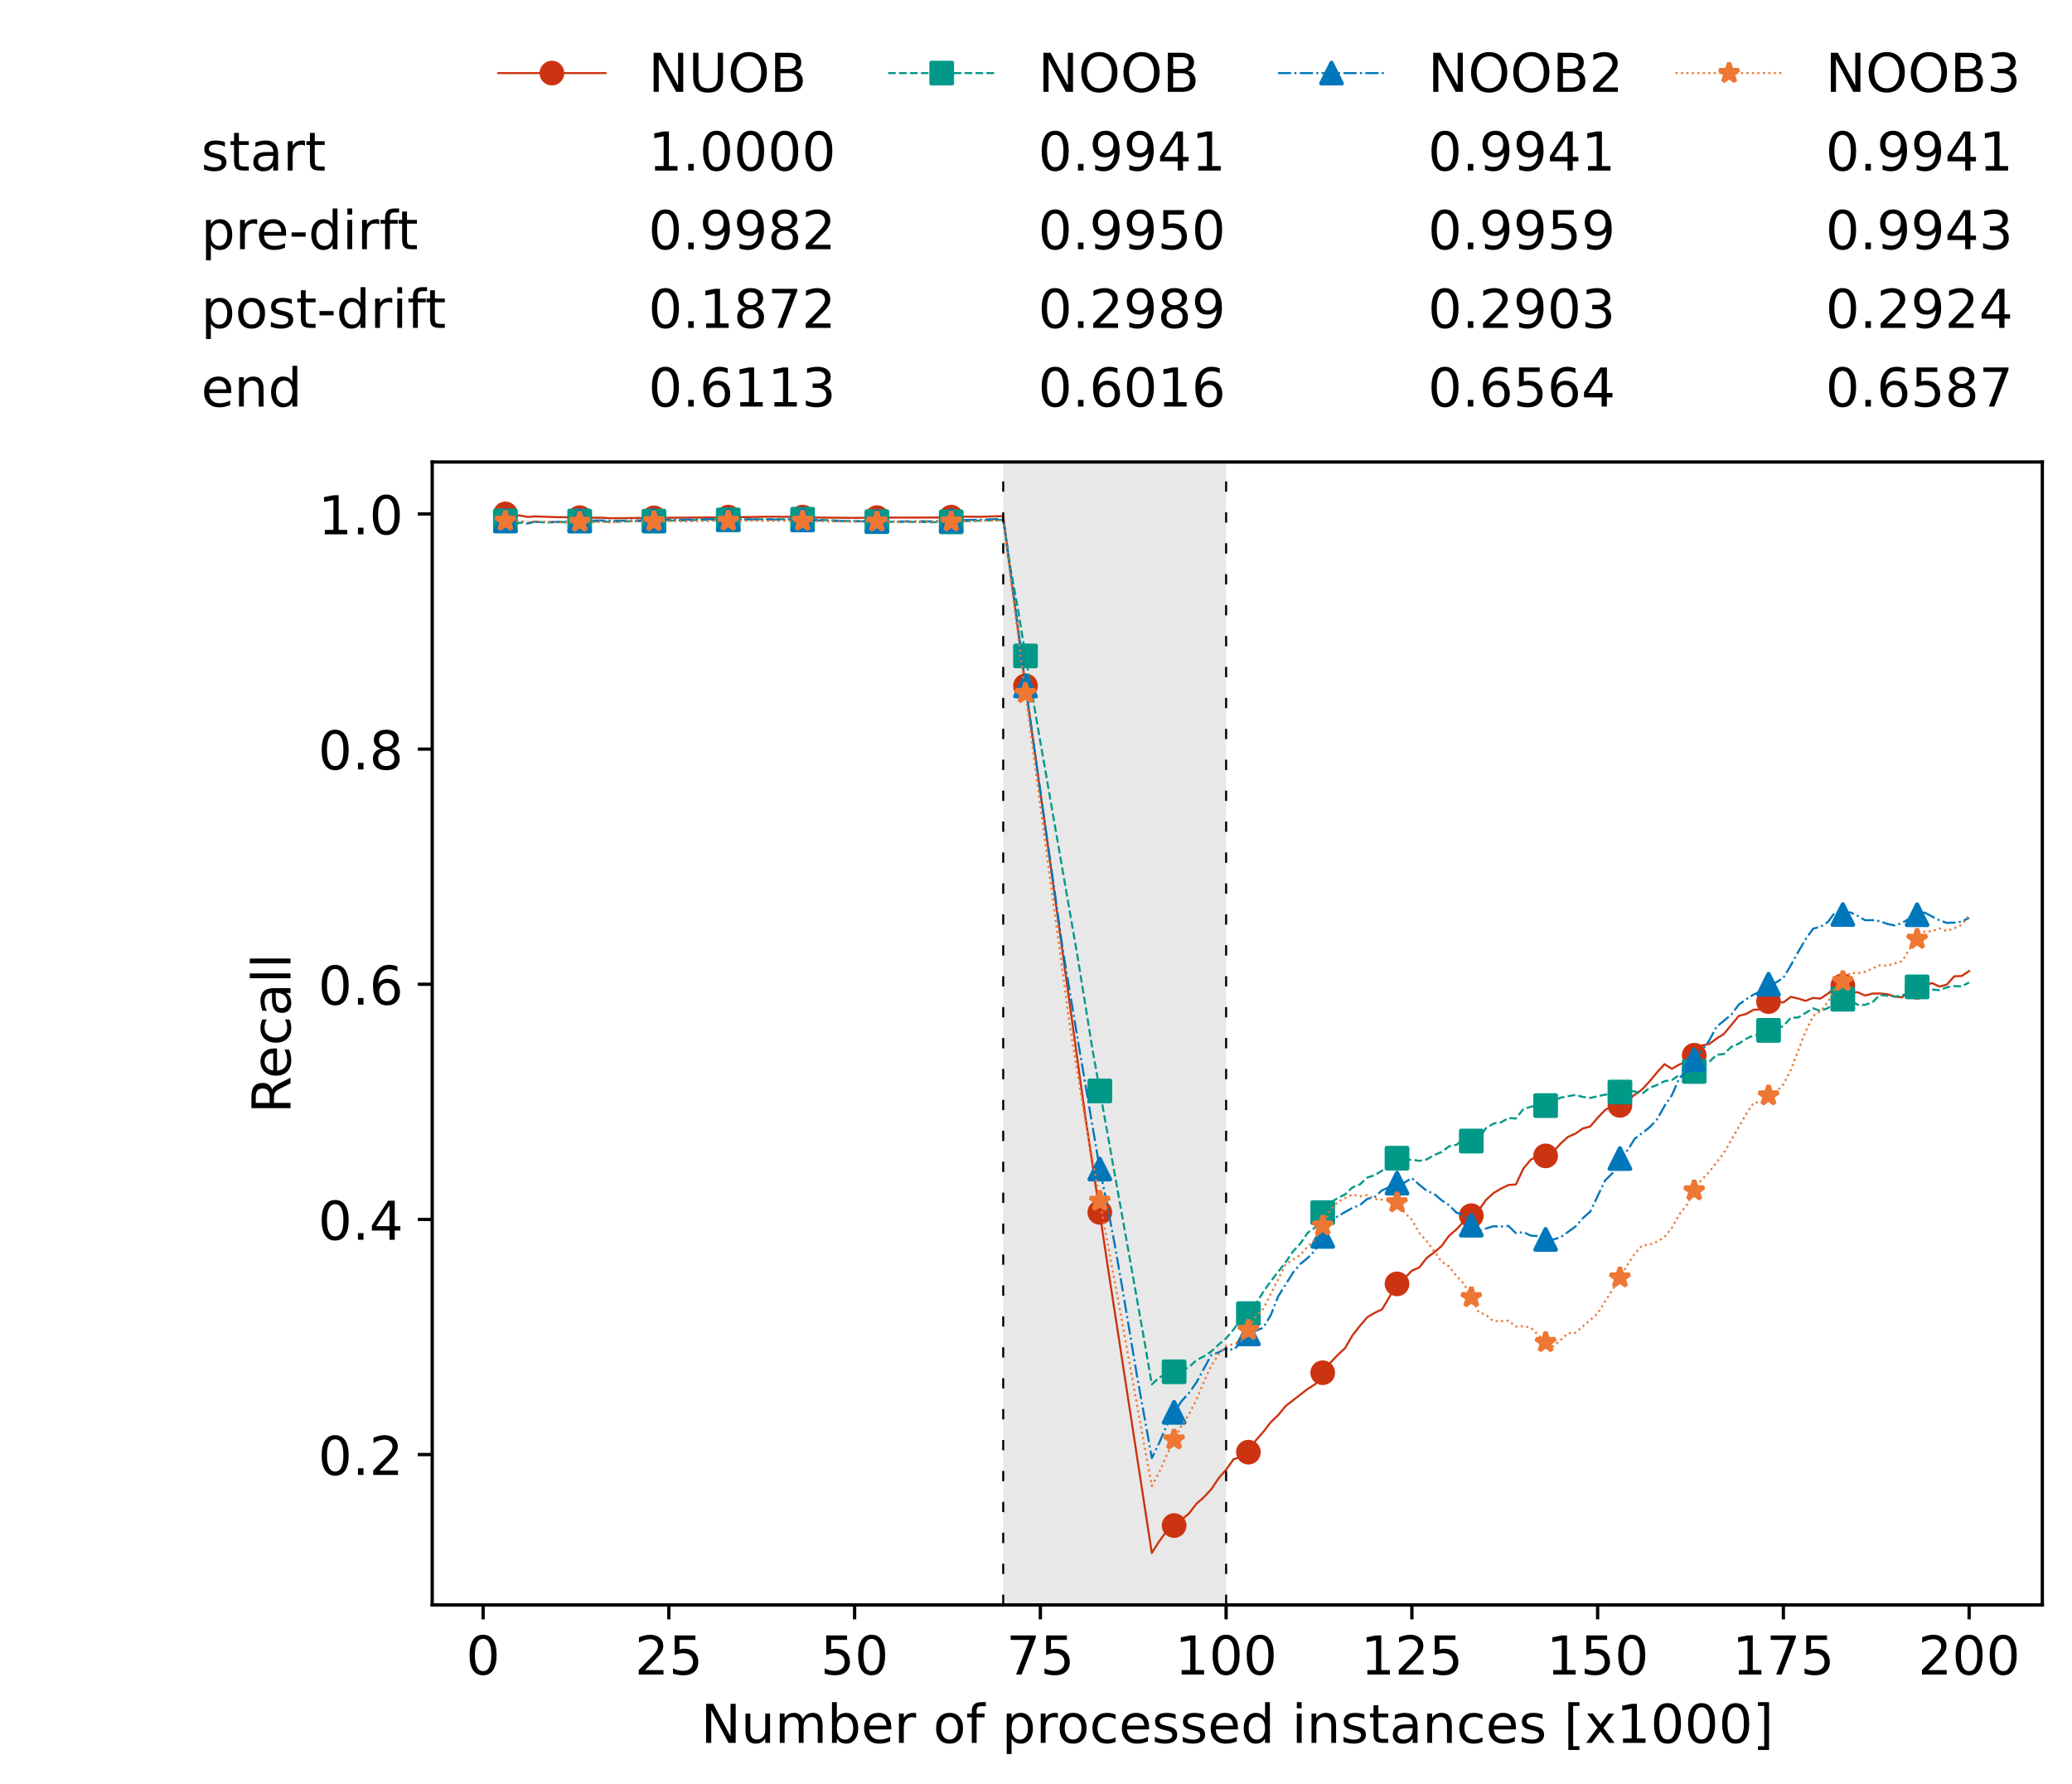<?xml version="1.0" encoding="utf-8" standalone="no"?>
<!DOCTYPE svg PUBLIC "-//W3C//DTD SVG 1.1//EN"
  "http://www.w3.org/Graphics/SVG/1.1/DTD/svg11.dtd">
<!-- Created with matplotlib (https://matplotlib.org/) -->
<svg height="432.615pt" version="1.1" viewBox="0 0 502.65 432.615" width="502.65pt" xmlns="http://www.w3.org/2000/svg" xmlns:xlink="http://www.w3.org/1999/xlink">
 <defs>
  <style type="text/css">*{stroke-linecap:butt;stroke-linejoin:round;}</style>
 </defs>
 <g id="figure_1">
  <g id="patch_1">
   <path d="M 0 432.615 
L 502.65 432.615 
L 502.65 0 
L 0 0 
z
" style="fill:#ffffff;"/>
  </g>
  <g id="axes_1">
   <g id="patch_2">
    <path d="M 104.85 389.252 
L 495.45 389.252 
L 495.45 112.052 
L 104.85 112.052 
z
" style="fill:#ffffff;"/>
   </g>
   <g id="patch_3">
    <path clip-path="url(#pe8f23e5562)" d="M 297.446 389.252 
L 297.446 112.052 
L 243.372 112.052 
L 243.372 389.252 
z
" style="fill:#d3d3d3;opacity:0.5;"/>
   </g>
   <g id="matplotlib.axis_1">
    <g id="xtick_1">
     <g id="line2d_1">
      <defs>
       <path d="M 0 0 
L 0 3.5 
" id="m7ba92b72a5" style="stroke:#000000;stroke-width:0.8;"/>
      </defs>
      <g>
       <use style="stroke:#000000;stroke-width:0.8;" x="117.197" xlink:href="#m7ba92b72a5" y="389.252"/>
      </g>
     </g>
     <g id="text_1">
      <!-- 0 -->
      <g transform="translate(113.061 406.13)scale(0.13 -0.13)">
       <defs>
        <path d="M 31.781 66.406 
Q 24.172 66.406 20.328 58.906 
Q 16.5 51.422 16.5 36.375 
Q 16.5 21.391 20.328 13.891 
Q 24.172 6.391 31.781 6.391 
Q 39.453 6.391 43.281 13.891 
Q 47.125 21.391 47.125 36.375 
Q 47.125 51.422 43.281 58.906 
Q 39.453 66.406 31.781 66.406 
z
M 31.781 74.219 
Q 44.047 74.219 50.516 64.516 
Q 56.984 54.828 56.984 36.375 
Q 56.984 17.969 50.516 8.266 
Q 44.047 -1.422 31.781 -1.422 
Q 19.531 -1.422 13.062 8.266 
Q 6.594 17.969 6.594 36.375 
Q 6.594 54.828 13.062 64.516 
Q 19.531 74.219 31.781 74.219 
z
" id="DejaVuSans-48"/>
       </defs>
       <use xlink:href="#DejaVuSans-48"/>
      </g>
     </g>
    </g>
    <g id="xtick_2">
     <g id="line2d_2">
      <g>
       <use style="stroke:#000000;stroke-width:0.8;" x="162.259" xlink:href="#m7ba92b72a5" y="389.252"/>
      </g>
     </g>
     <g id="text_2">
      <!-- 25 -->
      <g transform="translate(153.988 406.13)scale(0.13 -0.13)">
       <defs>
        <path d="M 19.188 8.297 
L 53.609 8.297 
L 53.609 0 
L 7.328 0 
L 7.328 8.297 
Q 12.938 14.109 22.625 23.891 
Q 32.328 33.688 34.812 36.531 
Q 39.547 41.844 41.422 45.531 
Q 43.312 49.219 43.312 52.781 
Q 43.312 58.594 39.234 62.25 
Q 35.156 65.922 28.609 65.922 
Q 23.969 65.922 18.812 64.312 
Q 13.672 62.703 7.812 59.422 
L 7.812 69.391 
Q 13.766 71.781 18.938 73 
Q 24.125 74.219 28.422 74.219 
Q 39.75 74.219 46.484 68.547 
Q 53.219 62.891 53.219 53.422 
Q 53.219 48.922 51.531 44.891 
Q 49.859 40.875 45.406 35.406 
Q 44.188 33.984 37.641 27.219 
Q 31.109 20.453 19.188 8.297 
z
" id="DejaVuSans-50"/>
        <path d="M 10.797 72.906 
L 49.516 72.906 
L 49.516 64.594 
L 19.828 64.594 
L 19.828 46.734 
Q 21.969 47.469 24.109 47.828 
Q 26.266 48.188 28.422 48.188 
Q 40.625 48.188 47.75 41.5 
Q 54.891 34.812 54.891 23.391 
Q 54.891 11.625 47.562 5.094 
Q 40.234 -1.422 26.906 -1.422 
Q 22.312 -1.422 17.547 -0.641 
Q 12.797 0.141 7.719 1.703 
L 7.719 11.625 
Q 12.109 9.234 16.797 8.062 
Q 21.484 6.891 26.703 6.891 
Q 35.156 6.891 40.078 11.328 
Q 45.016 15.766 45.016 23.391 
Q 45.016 31 40.078 35.438 
Q 35.156 39.891 26.703 39.891 
Q 22.75 39.891 18.812 39.016 
Q 14.891 38.141 10.797 36.281 
z
" id="DejaVuSans-53"/>
       </defs>
       <use xlink:href="#DejaVuSans-50"/>
       <use x="63.623" xlink:href="#DejaVuSans-53"/>
      </g>
     </g>
    </g>
    <g id="xtick_3">
     <g id="line2d_3">
      <g>
       <use style="stroke:#000000;stroke-width:0.8;" x="207.322" xlink:href="#m7ba92b72a5" y="389.252"/>
      </g>
     </g>
     <g id="text_3">
      <!-- 50 -->
      <g transform="translate(199.05 406.13)scale(0.13 -0.13)">
       <use xlink:href="#DejaVuSans-53"/>
       <use x="63.623" xlink:href="#DejaVuSans-48"/>
      </g>
     </g>
    </g>
    <g id="xtick_4">
     <g id="line2d_4">
      <g>
       <use style="stroke:#000000;stroke-width:0.8;" x="252.384" xlink:href="#m7ba92b72a5" y="389.252"/>
      </g>
     </g>
     <g id="text_4">
      <!-- 75 -->
      <g transform="translate(244.113 406.13)scale(0.13 -0.13)">
       <defs>
        <path d="M 8.203 72.906 
L 55.078 72.906 
L 55.078 68.703 
L 28.609 0 
L 18.312 0 
L 43.219 64.594 
L 8.203 64.594 
z
" id="DejaVuSans-55"/>
       </defs>
       <use xlink:href="#DejaVuSans-55"/>
       <use x="63.623" xlink:href="#DejaVuSans-53"/>
      </g>
     </g>
    </g>
    <g id="xtick_5">
     <g id="line2d_5">
      <g>
       <use style="stroke:#000000;stroke-width:0.8;" x="297.446" xlink:href="#m7ba92b72a5" y="389.252"/>
      </g>
     </g>
     <g id="text_5">
      <!-- 100 -->
      <g transform="translate(285.039 406.13)scale(0.13 -0.13)">
       <defs>
        <path d="M 12.406 8.297 
L 28.516 8.297 
L 28.516 63.922 
L 10.984 60.406 
L 10.984 69.391 
L 28.422 72.906 
L 38.281 72.906 
L 38.281 8.297 
L 54.391 8.297 
L 54.391 0 
L 12.406 0 
z
" id="DejaVuSans-49"/>
       </defs>
       <use xlink:href="#DejaVuSans-49"/>
       <use x="63.623" xlink:href="#DejaVuSans-48"/>
       <use x="127.246" xlink:href="#DejaVuSans-48"/>
      </g>
     </g>
    </g>
    <g id="xtick_6">
     <g id="line2d_6">
      <g>
       <use style="stroke:#000000;stroke-width:0.8;" x="342.509" xlink:href="#m7ba92b72a5" y="389.252"/>
      </g>
     </g>
     <g id="text_6">
      <!-- 125 -->
      <g transform="translate(330.102 406.13)scale(0.13 -0.13)">
       <use xlink:href="#DejaVuSans-49"/>
       <use x="63.623" xlink:href="#DejaVuSans-50"/>
       <use x="127.246" xlink:href="#DejaVuSans-53"/>
      </g>
     </g>
    </g>
    <g id="xtick_7">
     <g id="line2d_7">
      <g>
       <use style="stroke:#000000;stroke-width:0.8;" x="387.571" xlink:href="#m7ba92b72a5" y="389.252"/>
      </g>
     </g>
     <g id="text_7">
      <!-- 150 -->
      <g transform="translate(375.164 406.13)scale(0.13 -0.13)">
       <use xlink:href="#DejaVuSans-49"/>
       <use x="63.623" xlink:href="#DejaVuSans-53"/>
       <use x="127.246" xlink:href="#DejaVuSans-48"/>
      </g>
     </g>
    </g>
    <g id="xtick_8">
     <g id="line2d_8">
      <g>
       <use style="stroke:#000000;stroke-width:0.8;" x="432.633" xlink:href="#m7ba92b72a5" y="389.252"/>
      </g>
     </g>
     <g id="text_8">
      <!-- 175 -->
      <g transform="translate(420.226 406.13)scale(0.13 -0.13)">
       <use xlink:href="#DejaVuSans-49"/>
       <use x="63.623" xlink:href="#DejaVuSans-55"/>
       <use x="127.246" xlink:href="#DejaVuSans-53"/>
      </g>
     </g>
    </g>
    <g id="xtick_9">
     <g id="line2d_9">
      <g>
       <use style="stroke:#000000;stroke-width:0.8;" x="477.695" xlink:href="#m7ba92b72a5" y="389.252"/>
      </g>
     </g>
     <g id="text_9">
      <!-- 200 -->
      <g transform="translate(465.289 406.13)scale(0.13 -0.13)">
       <use xlink:href="#DejaVuSans-50"/>
       <use x="63.623" xlink:href="#DejaVuSans-48"/>
       <use x="127.246" xlink:href="#DejaVuSans-48"/>
      </g>
     </g>
    </g>
    <g id="text_10">
     <!-- Number of processed instances [x1000] -->
     <g transform="translate(170.025 422.711)scale(0.13 -0.13)">
      <defs>
       <path d="M 9.812 72.906 
L 23.094 72.906 
L 55.422 11.922 
L 55.422 72.906 
L 64.984 72.906 
L 64.984 0 
L 51.703 0 
L 19.391 60.984 
L 19.391 0 
L 9.812 0 
z
" id="DejaVuSans-78"/>
       <path d="M 8.5 21.578 
L 8.5 54.688 
L 17.484 54.688 
L 17.484 21.922 
Q 17.484 14.156 20.5 10.266 
Q 23.531 6.391 29.594 6.391 
Q 36.859 6.391 41.078 11.031 
Q 45.312 15.672 45.312 23.688 
L 45.312 54.688 
L 54.297 54.688 
L 54.297 0 
L 45.312 0 
L 45.312 8.406 
Q 42.047 3.422 37.719 1 
Q 33.406 -1.422 27.688 -1.422 
Q 18.266 -1.422 13.375 4.438 
Q 8.5 10.297 8.5 21.578 
z
M 31.109 56 
z
" id="DejaVuSans-117"/>
       <path d="M 52 44.188 
Q 55.375 50.25 60.062 53.125 
Q 64.75 56 71.094 56 
Q 79.641 56 84.281 50.016 
Q 88.922 44.047 88.922 33.016 
L 88.922 0 
L 79.891 0 
L 79.891 32.719 
Q 79.891 40.578 77.094 44.375 
Q 74.312 48.188 68.609 48.188 
Q 61.625 48.188 57.562 43.547 
Q 53.516 38.922 53.516 30.906 
L 53.516 0 
L 44.484 0 
L 44.484 32.719 
Q 44.484 40.625 41.703 44.406 
Q 38.922 48.188 33.109 48.188 
Q 26.219 48.188 22.156 43.531 
Q 18.109 38.875 18.109 30.906 
L 18.109 0 
L 9.078 0 
L 9.078 54.688 
L 18.109 54.688 
L 18.109 46.188 
Q 21.188 51.219 25.484 53.609 
Q 29.781 56 35.688 56 
Q 41.656 56 45.828 52.969 
Q 50 49.953 52 44.188 
z
" id="DejaVuSans-109"/>
       <path d="M 48.688 27.297 
Q 48.688 37.203 44.609 42.844 
Q 40.531 48.484 33.406 48.484 
Q 26.266 48.484 22.188 42.844 
Q 18.109 37.203 18.109 27.297 
Q 18.109 17.391 22.188 11.75 
Q 26.266 6.109 33.406 6.109 
Q 40.531 6.109 44.609 11.75 
Q 48.688 17.391 48.688 27.297 
z
M 18.109 46.391 
Q 20.953 51.266 25.266 53.625 
Q 29.594 56 35.594 56 
Q 45.562 56 51.781 48.094 
Q 58.016 40.188 58.016 27.297 
Q 58.016 14.406 51.781 6.484 
Q 45.562 -1.422 35.594 -1.422 
Q 29.594 -1.422 25.266 0.953 
Q 20.953 3.328 18.109 8.203 
L 18.109 0 
L 9.078 0 
L 9.078 75.984 
L 18.109 75.984 
z
" id="DejaVuSans-98"/>
       <path d="M 56.203 29.594 
L 56.203 25.203 
L 14.891 25.203 
Q 15.484 15.922 20.484 11.062 
Q 25.484 6.203 34.422 6.203 
Q 39.594 6.203 44.453 7.469 
Q 49.312 8.734 54.109 11.281 
L 54.109 2.781 
Q 49.266 0.734 44.188 -0.344 
Q 39.109 -1.422 33.891 -1.422 
Q 20.797 -1.422 13.156 6.188 
Q 5.516 13.812 5.516 26.812 
Q 5.516 40.234 12.766 48.109 
Q 20.016 56 32.328 56 
Q 43.359 56 49.781 48.891 
Q 56.203 41.797 56.203 29.594 
z
M 47.219 32.234 
Q 47.125 39.594 43.094 43.984 
Q 39.062 48.391 32.422 48.391 
Q 24.906 48.391 20.391 44.141 
Q 15.875 39.891 15.188 32.172 
z
" id="DejaVuSans-101"/>
       <path d="M 41.109 46.297 
Q 39.594 47.172 37.812 47.578 
Q 36.031 48 33.891 48 
Q 26.266 48 22.188 43.047 
Q 18.109 38.094 18.109 28.812 
L 18.109 0 
L 9.078 0 
L 9.078 54.688 
L 18.109 54.688 
L 18.109 46.188 
Q 20.953 51.172 25.484 53.578 
Q 30.031 56 36.531 56 
Q 37.453 56 38.578 55.875 
Q 39.703 55.766 41.062 55.516 
z
" id="DejaVuSans-114"/>
       <path id="DejaVuSans-32"/>
       <path d="M 30.609 48.391 
Q 23.391 48.391 19.188 42.75 
Q 14.984 37.109 14.984 27.297 
Q 14.984 17.484 19.156 11.844 
Q 23.344 6.203 30.609 6.203 
Q 37.797 6.203 41.984 11.859 
Q 46.188 17.531 46.188 27.297 
Q 46.188 37.016 41.984 42.703 
Q 37.797 48.391 30.609 48.391 
z
M 30.609 56 
Q 42.328 56 49.016 48.375 
Q 55.719 40.766 55.719 27.297 
Q 55.719 13.875 49.016 6.219 
Q 42.328 -1.422 30.609 -1.422 
Q 18.844 -1.422 12.172 6.219 
Q 5.516 13.875 5.516 27.297 
Q 5.516 40.766 12.172 48.375 
Q 18.844 56 30.609 56 
z
" id="DejaVuSans-111"/>
       <path d="M 37.109 75.984 
L 37.109 68.5 
L 28.516 68.5 
Q 23.688 68.5 21.797 66.547 
Q 19.922 64.594 19.922 59.516 
L 19.922 54.688 
L 34.719 54.688 
L 34.719 47.703 
L 19.922 47.703 
L 19.922 0 
L 10.891 0 
L 10.891 47.703 
L 2.297 47.703 
L 2.297 54.688 
L 10.891 54.688 
L 10.891 58.5 
Q 10.891 67.625 15.141 71.797 
Q 19.391 75.984 28.609 75.984 
z
" id="DejaVuSans-102"/>
       <path d="M 18.109 8.203 
L 18.109 -20.797 
L 9.078 -20.797 
L 9.078 54.688 
L 18.109 54.688 
L 18.109 46.391 
Q 20.953 51.266 25.266 53.625 
Q 29.594 56 35.594 56 
Q 45.562 56 51.781 48.094 
Q 58.016 40.188 58.016 27.297 
Q 58.016 14.406 51.781 6.484 
Q 45.562 -1.422 35.594 -1.422 
Q 29.594 -1.422 25.266 0.953 
Q 20.953 3.328 18.109 8.203 
z
M 48.688 27.297 
Q 48.688 37.203 44.609 42.844 
Q 40.531 48.484 33.406 48.484 
Q 26.266 48.484 22.188 42.844 
Q 18.109 37.203 18.109 27.297 
Q 18.109 17.391 22.188 11.75 
Q 26.266 6.109 33.406 6.109 
Q 40.531 6.109 44.609 11.75 
Q 48.688 17.391 48.688 27.297 
z
" id="DejaVuSans-112"/>
       <path d="M 48.781 52.594 
L 48.781 44.188 
Q 44.969 46.297 41.141 47.344 
Q 37.312 48.391 33.406 48.391 
Q 24.656 48.391 19.812 42.844 
Q 14.984 37.312 14.984 27.297 
Q 14.984 17.281 19.812 11.734 
Q 24.656 6.203 33.406 6.203 
Q 37.312 6.203 41.141 7.25 
Q 44.969 8.297 48.781 10.406 
L 48.781 2.094 
Q 45.016 0.344 40.984 -0.531 
Q 36.969 -1.422 32.422 -1.422 
Q 20.062 -1.422 12.781 6.344 
Q 5.516 14.109 5.516 27.297 
Q 5.516 40.672 12.859 48.328 
Q 20.219 56 33.016 56 
Q 37.156 56 41.109 55.141 
Q 45.062 54.297 48.781 52.594 
z
" id="DejaVuSans-99"/>
       <path d="M 44.281 53.078 
L 44.281 44.578 
Q 40.484 46.531 36.375 47.5 
Q 32.281 48.484 27.875 48.484 
Q 21.188 48.484 17.844 46.438 
Q 14.5 44.391 14.5 40.281 
Q 14.5 37.156 16.891 35.375 
Q 19.281 33.594 26.516 31.984 
L 29.594 31.297 
Q 39.156 29.25 43.188 25.516 
Q 47.219 21.781 47.219 15.094 
Q 47.219 7.469 41.188 3.016 
Q 35.156 -1.422 24.609 -1.422 
Q 20.219 -1.422 15.453 -0.562 
Q 10.688 0.297 5.422 2 
L 5.422 11.281 
Q 10.406 8.688 15.234 7.391 
Q 20.062 6.109 24.812 6.109 
Q 31.156 6.109 34.562 8.281 
Q 37.984 10.453 37.984 14.406 
Q 37.984 18.062 35.516 20.016 
Q 33.062 21.969 24.703 23.781 
L 21.578 24.516 
Q 13.234 26.266 9.516 29.906 
Q 5.812 33.547 5.812 39.891 
Q 5.812 47.609 11.281 51.797 
Q 16.75 56 26.812 56 
Q 31.781 56 36.172 55.266 
Q 40.578 54.547 44.281 53.078 
z
" id="DejaVuSans-115"/>
       <path d="M 45.406 46.391 
L 45.406 75.984 
L 54.391 75.984 
L 54.391 0 
L 45.406 0 
L 45.406 8.203 
Q 42.578 3.328 38.25 0.953 
Q 33.938 -1.422 27.875 -1.422 
Q 17.969 -1.422 11.734 6.484 
Q 5.516 14.406 5.516 27.297 
Q 5.516 40.188 11.734 48.094 
Q 17.969 56 27.875 56 
Q 33.938 56 38.25 53.625 
Q 42.578 51.266 45.406 46.391 
z
M 14.797 27.297 
Q 14.797 17.391 18.875 11.75 
Q 22.953 6.109 30.078 6.109 
Q 37.203 6.109 41.297 11.75 
Q 45.406 17.391 45.406 27.297 
Q 45.406 37.203 41.297 42.844 
Q 37.203 48.484 30.078 48.484 
Q 22.953 48.484 18.875 42.844 
Q 14.797 37.203 14.797 27.297 
z
" id="DejaVuSans-100"/>
       <path d="M 9.422 54.688 
L 18.406 54.688 
L 18.406 0 
L 9.422 0 
z
M 9.422 75.984 
L 18.406 75.984 
L 18.406 64.594 
L 9.422 64.594 
z
" id="DejaVuSans-105"/>
       <path d="M 54.891 33.016 
L 54.891 0 
L 45.906 0 
L 45.906 32.719 
Q 45.906 40.484 42.875 44.328 
Q 39.844 48.188 33.797 48.188 
Q 26.516 48.188 22.312 43.547 
Q 18.109 38.922 18.109 30.906 
L 18.109 0 
L 9.078 0 
L 9.078 54.688 
L 18.109 54.688 
L 18.109 46.188 
Q 21.344 51.125 25.703 53.562 
Q 30.078 56 35.797 56 
Q 45.219 56 50.047 50.172 
Q 54.891 44.344 54.891 33.016 
z
" id="DejaVuSans-110"/>
       <path d="M 18.312 70.219 
L 18.312 54.688 
L 36.812 54.688 
L 36.812 47.703 
L 18.312 47.703 
L 18.312 18.016 
Q 18.312 11.328 20.141 9.422 
Q 21.969 7.516 27.594 7.516 
L 36.812 7.516 
L 36.812 0 
L 27.594 0 
Q 17.188 0 13.234 3.875 
Q 9.281 7.766 9.281 18.016 
L 9.281 47.703 
L 2.688 47.703 
L 2.688 54.688 
L 9.281 54.688 
L 9.281 70.219 
z
" id="DejaVuSans-116"/>
       <path d="M 34.281 27.484 
Q 23.391 27.484 19.188 25 
Q 14.984 22.516 14.984 16.5 
Q 14.984 11.719 18.141 8.906 
Q 21.297 6.109 26.703 6.109 
Q 34.188 6.109 38.703 11.406 
Q 43.219 16.703 43.219 25.484 
L 43.219 27.484 
z
M 52.203 31.203 
L 52.203 0 
L 43.219 0 
L 43.219 8.297 
Q 40.141 3.328 35.547 0.953 
Q 30.953 -1.422 24.312 -1.422 
Q 15.922 -1.422 10.953 3.297 
Q 6 8.016 6 15.922 
Q 6 25.141 12.172 29.828 
Q 18.359 34.516 30.609 34.516 
L 43.219 34.516 
L 43.219 35.406 
Q 43.219 41.609 39.141 45 
Q 35.062 48.391 27.688 48.391 
Q 23 48.391 18.547 47.266 
Q 14.109 46.141 10.016 43.891 
L 10.016 52.203 
Q 14.938 54.109 19.578 55.047 
Q 24.219 56 28.609 56 
Q 40.484 56 46.344 49.844 
Q 52.203 43.703 52.203 31.203 
z
" id="DejaVuSans-97"/>
       <path d="M 8.594 75.984 
L 29.297 75.984 
L 29.297 69 
L 17.578 69 
L 17.578 -6.203 
L 29.297 -6.203 
L 29.297 -13.188 
L 8.594 -13.188 
z
" id="DejaVuSans-91"/>
       <path d="M 54.891 54.688 
L 35.109 28.078 
L 55.906 0 
L 45.312 0 
L 29.391 21.484 
L 13.484 0 
L 2.875 0 
L 24.125 28.609 
L 4.688 54.688 
L 15.281 54.688 
L 29.781 35.203 
L 44.281 54.688 
z
" id="DejaVuSans-120"/>
       <path d="M 30.422 75.984 
L 30.422 -13.188 
L 9.719 -13.188 
L 9.719 -6.203 
L 21.391 -6.203 
L 21.391 69 
L 9.719 69 
L 9.719 75.984 
z
" id="DejaVuSans-93"/>
      </defs>
      <use xlink:href="#DejaVuSans-78"/>
      <use x="74.805" xlink:href="#DejaVuSans-117"/>
      <use x="138.184" xlink:href="#DejaVuSans-109"/>
      <use x="235.596" xlink:href="#DejaVuSans-98"/>
      <use x="299.072" xlink:href="#DejaVuSans-101"/>
      <use x="360.596" xlink:href="#DejaVuSans-114"/>
      <use x="401.709" xlink:href="#DejaVuSans-32"/>
      <use x="433.496" xlink:href="#DejaVuSans-111"/>
      <use x="494.678" xlink:href="#DejaVuSans-102"/>
      <use x="529.883" xlink:href="#DejaVuSans-32"/>
      <use x="561.67" xlink:href="#DejaVuSans-112"/>
      <use x="625.146" xlink:href="#DejaVuSans-114"/>
      <use x="664.01" xlink:href="#DejaVuSans-111"/>
      <use x="725.191" xlink:href="#DejaVuSans-99"/>
      <use x="780.172" xlink:href="#DejaVuSans-101"/>
      <use x="841.695" xlink:href="#DejaVuSans-115"/>
      <use x="893.795" xlink:href="#DejaVuSans-115"/>
      <use x="945.895" xlink:href="#DejaVuSans-101"/>
      <use x="1007.418" xlink:href="#DejaVuSans-100"/>
      <use x="1070.895" xlink:href="#DejaVuSans-32"/>
      <use x="1102.682" xlink:href="#DejaVuSans-105"/>
      <use x="1130.465" xlink:href="#DejaVuSans-110"/>
      <use x="1193.844" xlink:href="#DejaVuSans-115"/>
      <use x="1245.943" xlink:href="#DejaVuSans-116"/>
      <use x="1285.152" xlink:href="#DejaVuSans-97"/>
      <use x="1346.432" xlink:href="#DejaVuSans-110"/>
      <use x="1409.811" xlink:href="#DejaVuSans-99"/>
      <use x="1464.791" xlink:href="#DejaVuSans-101"/>
      <use x="1526.314" xlink:href="#DejaVuSans-115"/>
      <use x="1578.414" xlink:href="#DejaVuSans-32"/>
      <use x="1610.201" xlink:href="#DejaVuSans-91"/>
      <use x="1649.215" xlink:href="#DejaVuSans-120"/>
      <use x="1708.395" xlink:href="#DejaVuSans-49"/>
      <use x="1772.018" xlink:href="#DejaVuSans-48"/>
      <use x="1835.641" xlink:href="#DejaVuSans-48"/>
      <use x="1899.264" xlink:href="#DejaVuSans-48"/>
      <use x="1962.887" xlink:href="#DejaVuSans-93"/>
     </g>
    </g>
   </g>
   <g id="matplotlib.axis_2">
    <g id="ytick_1">
     <g id="line2d_10">
      <defs>
       <path d="M 0 0 
L -3.5 0 
" id="m7350efa451" style="stroke:#000000;stroke-width:0.8;"/>
      </defs>
      <g>
       <use style="stroke:#000000;stroke-width:0.8;" x="104.85" xlink:href="#m7350efa451" y="352.783"/>
      </g>
     </g>
     <g id="text_11">
      <!-- 0.2 -->
      <g transform="translate(77.176 357.722)scale(0.13 -0.13)">
       <defs>
        <path d="M 10.688 12.406 
L 21 12.406 
L 21 0 
L 10.688 0 
z
" id="DejaVuSans-46"/>
       </defs>
       <use xlink:href="#DejaVuSans-48"/>
       <use x="63.623" xlink:href="#DejaVuSans-46"/>
       <use x="95.41" xlink:href="#DejaVuSans-50"/>
      </g>
     </g>
    </g>
    <g id="ytick_2">
     <g id="line2d_11">
      <g>
       <use style="stroke:#000000;stroke-width:0.8;" x="104.85" xlink:href="#m7350efa451" y="295.751"/>
      </g>
     </g>
     <g id="text_12">
      <!-- 0.4 -->
      <g transform="translate(77.176 300.69)scale(0.13 -0.13)">
       <defs>
        <path d="M 37.797 64.312 
L 12.891 25.391 
L 37.797 25.391 
z
M 35.203 72.906 
L 47.609 72.906 
L 47.609 25.391 
L 58.016 25.391 
L 58.016 17.188 
L 47.609 17.188 
L 47.609 0 
L 37.797 0 
L 37.797 17.188 
L 4.891 17.188 
L 4.891 26.703 
z
" id="DejaVuSans-52"/>
       </defs>
       <use xlink:href="#DejaVuSans-48"/>
       <use x="63.623" xlink:href="#DejaVuSans-46"/>
       <use x="95.41" xlink:href="#DejaVuSans-52"/>
      </g>
     </g>
    </g>
    <g id="ytick_3">
     <g id="line2d_12">
      <g>
       <use style="stroke:#000000;stroke-width:0.8;" x="104.85" xlink:href="#m7350efa451" y="238.718"/>
      </g>
     </g>
     <g id="text_13">
      <!-- 0.6 -->
      <g transform="translate(77.176 243.657)scale(0.13 -0.13)">
       <defs>
        <path d="M 33.016 40.375 
Q 26.375 40.375 22.484 35.828 
Q 18.609 31.297 18.609 23.391 
Q 18.609 15.531 22.484 10.953 
Q 26.375 6.391 33.016 6.391 
Q 39.656 6.391 43.531 10.953 
Q 47.406 15.531 47.406 23.391 
Q 47.406 31.297 43.531 35.828 
Q 39.656 40.375 33.016 40.375 
z
M 52.594 71.297 
L 52.594 62.312 
Q 48.875 64.062 45.094 64.984 
Q 41.312 65.922 37.594 65.922 
Q 27.828 65.922 22.672 59.328 
Q 17.531 52.734 16.797 39.406 
Q 19.672 43.656 24.016 45.922 
Q 28.375 48.188 33.594 48.188 
Q 44.578 48.188 50.953 41.516 
Q 57.328 34.859 57.328 23.391 
Q 57.328 12.156 50.688 5.359 
Q 44.047 -1.422 33.016 -1.422 
Q 20.359 -1.422 13.672 8.266 
Q 6.984 17.969 6.984 36.375 
Q 6.984 53.656 15.188 63.938 
Q 23.391 74.219 37.203 74.219 
Q 40.922 74.219 44.703 73.484 
Q 48.484 72.75 52.594 71.297 
z
" id="DejaVuSans-54"/>
       </defs>
       <use xlink:href="#DejaVuSans-48"/>
       <use x="63.623" xlink:href="#DejaVuSans-46"/>
       <use x="95.41" xlink:href="#DejaVuSans-54"/>
      </g>
     </g>
    </g>
    <g id="ytick_4">
     <g id="line2d_13">
      <g>
       <use style="stroke:#000000;stroke-width:0.8;" x="104.85" xlink:href="#m7350efa451" y="181.685"/>
      </g>
     </g>
     <g id="text_14">
      <!-- 0.8 -->
      <g transform="translate(77.176 186.624)scale(0.13 -0.13)">
       <defs>
        <path d="M 31.781 34.625 
Q 24.75 34.625 20.719 30.859 
Q 16.703 27.094 16.703 20.516 
Q 16.703 13.922 20.719 10.156 
Q 24.75 6.391 31.781 6.391 
Q 38.812 6.391 42.859 10.172 
Q 46.922 13.969 46.922 20.516 
Q 46.922 27.094 42.891 30.859 
Q 38.875 34.625 31.781 34.625 
z
M 21.922 38.812 
Q 15.578 40.375 12.031 44.719 
Q 8.5 49.078 8.5 55.328 
Q 8.5 64.062 14.719 69.141 
Q 20.953 74.219 31.781 74.219 
Q 42.672 74.219 48.875 69.141 
Q 55.078 64.062 55.078 55.328 
Q 55.078 49.078 51.531 44.719 
Q 48 40.375 41.703 38.812 
Q 48.828 37.156 52.797 32.312 
Q 56.781 27.484 56.781 20.516 
Q 56.781 9.906 50.312 4.234 
Q 43.844 -1.422 31.781 -1.422 
Q 19.734 -1.422 13.25 4.234 
Q 6.781 9.906 6.781 20.516 
Q 6.781 27.484 10.781 32.312 
Q 14.797 37.156 21.922 38.812 
z
M 18.312 54.391 
Q 18.312 48.734 21.844 45.562 
Q 25.391 42.391 31.781 42.391 
Q 38.141 42.391 41.719 45.562 
Q 45.312 48.734 45.312 54.391 
Q 45.312 60.062 41.719 63.234 
Q 38.141 66.406 31.781 66.406 
Q 25.391 66.406 21.844 63.234 
Q 18.312 60.062 18.312 54.391 
z
" id="DejaVuSans-56"/>
       </defs>
       <use xlink:href="#DejaVuSans-48"/>
       <use x="63.623" xlink:href="#DejaVuSans-46"/>
       <use x="95.41" xlink:href="#DejaVuSans-56"/>
      </g>
     </g>
    </g>
    <g id="ytick_5">
     <g id="line2d_14">
      <g>
       <use style="stroke:#000000;stroke-width:0.8;" x="104.85" xlink:href="#m7350efa451" y="124.652"/>
      </g>
     </g>
     <g id="text_15">
      <!-- 1.0 -->
      <g transform="translate(77.176 129.591)scale(0.13 -0.13)">
       <use xlink:href="#DejaVuSans-49"/>
       <use x="63.623" xlink:href="#DejaVuSans-46"/>
       <use x="95.41" xlink:href="#DejaVuSans-48"/>
      </g>
     </g>
    </g>
    <g id="text_16">
     <!-- Recall -->
     <g transform="translate(70.472 270.044)rotate(-90)scale(0.13 -0.13)">
      <defs>
       <path d="M 44.391 34.188 
Q 47.562 33.109 50.562 29.594 
Q 53.562 26.078 56.594 19.922 
L 66.609 0 
L 56 0 
L 46.688 18.703 
Q 43.062 26.031 39.672 28.422 
Q 36.281 30.812 30.422 30.812 
L 19.672 30.812 
L 19.672 0 
L 9.812 0 
L 9.812 72.906 
L 32.078 72.906 
Q 44.578 72.906 50.734 67.672 
Q 56.891 62.453 56.891 51.906 
Q 56.891 45.016 53.688 40.469 
Q 50.484 35.938 44.391 34.188 
z
M 19.672 64.797 
L 19.672 38.922 
L 32.078 38.922 
Q 39.203 38.922 42.844 42.219 
Q 46.484 45.516 46.484 51.906 
Q 46.484 58.297 42.844 61.547 
Q 39.203 64.797 32.078 64.797 
z
" id="DejaVuSans-82"/>
       <path d="M 9.422 75.984 
L 18.406 75.984 
L 18.406 0 
L 9.422 0 
z
" id="DejaVuSans-108"/>
      </defs>
      <use xlink:href="#DejaVuSans-82"/>
      <use x="64.982" xlink:href="#DejaVuSans-101"/>
      <use x="126.506" xlink:href="#DejaVuSans-99"/>
      <use x="181.486" xlink:href="#DejaVuSans-97"/>
      <use x="242.766" xlink:href="#DejaVuSans-108"/>
      <use x="270.549" xlink:href="#DejaVuSans-108"/>
     </g>
    </g>
   </g>
   <g id="line2d_15"/>
   <g id="line2d_16"/>
   <g id="line2d_17"/>
   <g id="line2d_18"/>
   <g id="line2d_19"/>
   <g id="line2d_20">
    <path clip-path="url(#pe8f23e5562)" d="M 122.605 124.652 
L 124.407 124.946 
L 126.21 125.036 
L 128.012 125.39 
L 129.815 125.242 
L 135.222 125.436 
L 138.827 125.457 
L 142.432 125.574 
L 146.037 125.567 
L 147.839 125.691 
L 158.654 125.599 
L 174.877 125.478 
L 178.482 125.412 
L 182.087 125.405 
L 185.692 125.322 
L 191.099 125.351 
L 192.902 125.323 
L 198.309 125.523 
L 203.717 125.579 
L 207.322 125.61 
L 212.729 125.55 
L 228.952 125.51 
L 234.359 125.308 
L 237.964 125.336 
L 243.372 125.165 
L 246.976 152.82 
L 248.779 166.34 
L 254.186 204.99 
L 263.199 270.186 
L 268.606 306.332 
L 272.211 329.716 
L 279.421 376.652 
L 281.224 373.806 
L 283.026 371.365 
L 286.631 368.595 
L 288.434 367.066 
L 290.236 364.723 
L 292.039 363.137 
L 293.841 361.196 
L 295.644 358.51 
L 297.446 356.445 
L 299.249 353.914 
L 301.051 353.34 
L 302.854 352.199 
L 304.656 349.34 
L 306.459 347.299 
L 308.261 344.944 
L 310.064 343.223 
L 311.866 341.03 
L 317.274 336.823 
L 319.076 335.708 
L 320.879 332.935 
L 322.681 330.565 
L 324.484 328.656 
L 326.286 326.99 
L 328.089 323.888 
L 329.891 321.584 
L 331.694 319.475 
L 333.496 318.396 
L 335.299 317.558 
L 338.904 311.38 
L 340.706 310.04 
L 342.509 308.183 
L 344.311 307.402 
L 346.114 305.081 
L 347.916 303.745 
L 349.719 302.207 
L 351.521 299.712 
L 353.324 298.187 
L 355.126 296.216 
L 358.731 293.527 
L 360.533 290.979 
L 362.336 289.338 
L 364.138 288.283 
L 365.941 287.395 
L 367.743 287.281 
L 369.546 283.437 
L 371.348 281.263 
L 373.151 280.402 
L 374.953 280.343 
L 376.756 279.404 
L 378.558 277.383 
L 380.361 275.743 
L 382.163 274.962 
L 383.966 273.696 
L 385.768 273.225 
L 387.571 271.101 
L 389.373 269.219 
L 391.176 268.185 
L 392.978 268.094 
L 394.781 266.934 
L 396.583 265.492 
L 398.386 264.207 
L 400.188 262.256 
L 401.991 260.089 
L 403.793 258.101 
L 405.596 259.213 
L 407.398 258.182 
L 409.201 257.444 
L 411.003 255.935 
L 412.806 253.567 
L 414.608 253.217 
L 416.411 251.892 
L 418.213 250.765 
L 421.818 246.39 
L 423.621 245.915 
L 425.423 244.892 
L 427.226 244.821 
L 429.028 242.917 
L 430.831 242.914 
L 432.633 243.129 
L 434.436 241.778 
L 436.238 242.189 
L 438.041 242.74 
L 439.843 242.032 
L 441.646 242.186 
L 443.448 240.965 
L 445.251 239.512 
L 447.053 239.072 
L 448.856 240.69 
L 450.658 240.657 
L 452.461 241.449 
L 454.263 240.975 
L 456.066 240.955 
L 457.868 241.133 
L 459.671 241.708 
L 461.473 241.878 
L 463.276 240.101 
L 465.078 239.447 
L 466.881 239.031 
L 468.683 238.419 
L 470.485 239.279 
L 472.288 238.796 
L 474.09 236.783 
L 475.893 236.714 
L 477.695 235.501 
L 477.695 235.501 
" style="fill:none;stroke:#cc3311;stroke-linecap:square;stroke-width:0.5;"/>
    <defs>
     <path d="M 0 2.5 
C 0.663 2.5 1.299 2.237 1.768 1.768 
C 2.237 1.299 2.5 0.663 2.5 0 
C 2.5 -0.663 2.237 -1.299 1.768 -1.768 
C 1.299 -2.237 0.663 -2.5 0 -2.5 
C -0.663 -2.5 -1.299 -2.237 -1.768 -1.768 
C -2.237 -1.299 -2.5 -0.663 -2.5 0 
C -2.5 0.663 -2.237 1.299 -1.768 1.768 
C -1.299 2.237 -0.663 2.5 0 2.5 
z
" id="m6c78550503" style="stroke:#cc3311;"/>
    </defs>
    <g clip-path="url(#pe8f23e5562)">
     <use style="fill:#cc3311;stroke:#cc3311;" x="122.605" xlink:href="#m6c78550503" y="124.652"/>
     <use style="fill:#cc3311;stroke:#cc3311;" x="140.629" xlink:href="#m6c78550503" y="125.547"/>
     <use style="fill:#cc3311;stroke:#cc3311;" x="158.654" xlink:href="#m6c78550503" y="125.599"/>
     <use style="fill:#cc3311;stroke:#cc3311;" x="176.679" xlink:href="#m6c78550503" y="125.418"/>
     <use style="fill:#cc3311;stroke:#cc3311;" x="194.704" xlink:href="#m6c78550503" y="125.407"/>
     <use style="fill:#cc3311;stroke:#cc3311;" x="212.729" xlink:href="#m6c78550503" y="125.55"/>
     <use style="fill:#cc3311;stroke:#cc3311;" x="230.754" xlink:href="#m6c78550503" y="125.426"/>
     <use style="fill:#cc3311;stroke:#cc3311;" x="248.779" xlink:href="#m6c78550503" y="166.34"/>
     <use style="fill:#cc3311;stroke:#cc3311;" x="266.804" xlink:href="#m6c78550503" y="294.034"/>
     <use style="fill:#cc3311;stroke:#cc3311;" x="284.829" xlink:href="#m6c78550503" y="369.994"/>
     <use style="fill:#cc3311;stroke:#cc3311;" x="302.854" xlink:href="#m6c78550503" y="352.199"/>
     <use style="fill:#cc3311;stroke:#cc3311;" x="320.879" xlink:href="#m6c78550503" y="332.935"/>
     <use style="fill:#cc3311;stroke:#cc3311;" x="338.904" xlink:href="#m6c78550503" y="311.38"/>
     <use style="fill:#cc3311;stroke:#cc3311;" x="356.928" xlink:href="#m6c78550503" y="294.844"/>
     <use style="fill:#cc3311;stroke:#cc3311;" x="374.953" xlink:href="#m6c78550503" y="280.343"/>
     <use style="fill:#cc3311;stroke:#cc3311;" x="392.978" xlink:href="#m6c78550503" y="268.094"/>
     <use style="fill:#cc3311;stroke:#cc3311;" x="411.003" xlink:href="#m6c78550503" y="255.935"/>
     <use style="fill:#cc3311;stroke:#cc3311;" x="429.028" xlink:href="#m6c78550503" y="242.917"/>
     <use style="fill:#cc3311;stroke:#cc3311;" x="447.053" xlink:href="#m6c78550503" y="239.072"/>
     <use style="fill:#cc3311;stroke:#cc3311;" x="465.078" xlink:href="#m6c78550503" y="239.447"/>
    </g>
   </g>
   <g id="line2d_21"/>
   <g id="line2d_22"/>
   <g id="line2d_23"/>
   <g id="line2d_24"/>
   <g id="line2d_25">
    <path clip-path="url(#pe8f23e5562)" d="M 122.605 126.333 
L 124.407 127.256 
L 126.21 126.764 
L 128.012 126.986 
L 129.815 126.519 
L 131.617 126.67 
L 133.419 126.706 
L 135.222 126.584 
L 137.024 126.627 
L 140.629 126.377 
L 142.432 126.486 
L 146.037 126.432 
L 147.839 126.573 
L 151.444 126.477 
L 156.852 126.37 
L 158.654 126.402 
L 160.457 126.282 
L 167.667 126.191 
L 169.469 126.077 
L 176.679 126.1 
L 178.482 126.003 
L 183.889 125.963 
L 192.902 125.939 
L 196.507 125.994 
L 205.519 126.368 
L 210.927 126.456 
L 216.334 126.554 
L 219.939 126.565 
L 223.544 126.597 
L 225.347 126.689 
L 243.372 126.081 
L 245.174 138.061 
L 246.976 147.896 
L 248.779 159.084 
L 261.396 231.947 
L 265.001 254.368 
L 272.211 294.775 
L 277.619 325.236 
L 279.421 335.769 
L 281.224 334.068 
L 283.026 333.297 
L 284.829 332.708 
L 286.631 332.294 
L 288.434 331.61 
L 290.236 329.871 
L 292.039 328.973 
L 293.841 327.788 
L 295.644 326.084 
L 297.446 324.588 
L 299.249 322.448 
L 301.051 320.034 
L 302.854 318.603 
L 304.656 316.172 
L 306.459 313.357 
L 308.261 310.757 
L 311.866 306.177 
L 313.669 303.514 
L 315.471 301.582 
L 317.274 298.964 
L 319.076 297.693 
L 320.879 294.103 
L 322.681 291.668 
L 324.484 290.612 
L 326.286 289.697 
L 328.089 287.987 
L 329.891 287.266 
L 331.694 285.587 
L 333.496 285.03 
L 335.299 283.911 
L 338.904 280.904 
L 340.706 281.373 
L 342.509 281.247 
L 344.311 281.554 
L 346.114 281.199 
L 347.916 280.146 
L 349.719 279.396 
L 351.521 278.025 
L 353.324 277.659 
L 355.126 276.271 
L 356.928 276.741 
L 358.731 275.952 
L 360.533 273.596 
L 362.336 272.491 
L 364.138 272.214 
L 365.941 271.159 
L 367.743 271.274 
L 369.546 268.995 
L 371.348 268.423 
L 373.151 268.003 
L 374.953 268.151 
L 378.558 266.215 
L 382.163 265.552 
L 383.966 266.03 
L 385.768 266.279 
L 389.373 265.49 
L 391.176 265.365 
L 392.978 264.856 
L 394.781 264.536 
L 396.583 264.723 
L 398.386 265.273 
L 400.188 263.827 
L 401.991 263.144 
L 403.793 262.231 
L 405.596 261.939 
L 407.398 260.7 
L 409.201 261.033 
L 414.608 257.582 
L 416.411 255.822 
L 418.213 255.635 
L 420.016 253.882 
L 421.818 253.106 
L 423.621 251.939 
L 425.423 251.08 
L 427.226 250.949 
L 429.028 249.9 
L 430.831 249.606 
L 432.633 248.832 
L 434.436 246.829 
L 436.238 246.772 
L 439.843 244.546 
L 441.646 245.193 
L 443.448 244.491 
L 445.251 242.866 
L 447.053 242.352 
L 448.856 242.599 
L 450.658 243.696 
L 452.461 243.713 
L 454.263 243.055 
L 456.066 241.302 
L 459.671 241.717 
L 461.473 241.41 
L 463.276 240.806 
L 465.078 239.36 
L 466.881 239.628 
L 468.683 240.012 
L 470.485 240.144 
L 472.288 239.462 
L 474.09 239.164 
L 475.893 239.24 
L 477.695 238.261 
L 477.695 238.261 
" style="fill:none;stroke:#009988;stroke-dasharray:1.85,0.8;stroke-dashoffset:0;stroke-width:0.5;"/>
    <defs>
     <path d="M -2.5 2.5 
L 2.5 2.5 
L 2.5 -2.5 
L -2.5 -2.5 
z
" id="m5e09ec6817" style="stroke:#009988;stroke-linejoin:miter;"/>
    </defs>
    <g clip-path="url(#pe8f23e5562)">
     <use style="fill:#009988;stroke:#009988;stroke-linejoin:miter;" x="122.605" xlink:href="#m5e09ec6817" y="126.333"/>
     <use style="fill:#009988;stroke:#009988;stroke-linejoin:miter;" x="140.629" xlink:href="#m5e09ec6817" y="126.377"/>
     <use style="fill:#009988;stroke:#009988;stroke-linejoin:miter;" x="158.654" xlink:href="#m5e09ec6817" y="126.402"/>
     <use style="fill:#009988;stroke:#009988;stroke-linejoin:miter;" x="176.679" xlink:href="#m5e09ec6817" y="126.1"/>
     <use style="fill:#009988;stroke:#009988;stroke-linejoin:miter;" x="194.704" xlink:href="#m5e09ec6817" y="125.935"/>
     <use style="fill:#009988;stroke:#009988;stroke-linejoin:miter;" x="212.729" xlink:href="#m5e09ec6817" y="126.514"/>
     <use style="fill:#009988;stroke:#009988;stroke-linejoin:miter;" x="230.754" xlink:href="#m5e09ec6817" y="126.578"/>
     <use style="fill:#009988;stroke:#009988;stroke-linejoin:miter;" x="248.779" xlink:href="#m5e09ec6817" y="159.084"/>
     <use style="fill:#009988;stroke:#009988;stroke-linejoin:miter;" x="266.804" xlink:href="#m5e09ec6817" y="264.589"/>
     <use style="fill:#009988;stroke:#009988;stroke-linejoin:miter;" x="284.829" xlink:href="#m5e09ec6817" y="332.708"/>
     <use style="fill:#009988;stroke:#009988;stroke-linejoin:miter;" x="302.854" xlink:href="#m5e09ec6817" y="318.603"/>
     <use style="fill:#009988;stroke:#009988;stroke-linejoin:miter;" x="320.879" xlink:href="#m5e09ec6817" y="294.103"/>
     <use style="fill:#009988;stroke:#009988;stroke-linejoin:miter;" x="338.904" xlink:href="#m5e09ec6817" y="280.904"/>
     <use style="fill:#009988;stroke:#009988;stroke-linejoin:miter;" x="356.928" xlink:href="#m5e09ec6817" y="276.741"/>
     <use style="fill:#009988;stroke:#009988;stroke-linejoin:miter;" x="374.953" xlink:href="#m5e09ec6817" y="268.151"/>
     <use style="fill:#009988;stroke:#009988;stroke-linejoin:miter;" x="392.978" xlink:href="#m5e09ec6817" y="264.856"/>
     <use style="fill:#009988;stroke:#009988;stroke-linejoin:miter;" x="411.003" xlink:href="#m5e09ec6817" y="259.862"/>
     <use style="fill:#009988;stroke:#009988;stroke-linejoin:miter;" x="429.028" xlink:href="#m5e09ec6817" y="249.9"/>
     <use style="fill:#009988;stroke:#009988;stroke-linejoin:miter;" x="447.053" xlink:href="#m5e09ec6817" y="242.352"/>
     <use style="fill:#009988;stroke:#009988;stroke-linejoin:miter;" x="465.078" xlink:href="#m5e09ec6817" y="239.36"/>
    </g>
   </g>
   <g id="line2d_26"/>
   <g id="line2d_27"/>
   <g id="line2d_28"/>
   <g id="line2d_29"/>
   <g id="line2d_30">
    <path clip-path="url(#pe8f23e5562)" d="M 122.605 126.333 
L 124.407 126.668 
L 126.21 126.372 
L 128.012 126.842 
L 129.815 126.523 
L 131.617 126.673 
L 138.827 126.493 
L 140.629 126.325 
L 146.037 126.219 
L 147.839 126.337 
L 173.074 125.927 
L 187.494 126.027 
L 196.507 126.138 
L 200.112 126.287 
L 203.717 126.369 
L 207.322 126.43 
L 212.729 126.459 
L 221.742 126.453 
L 223.544 126.395 
L 225.347 126.458 
L 234.359 126.112 
L 237.964 126.051 
L 243.372 125.824 
L 246.976 152.34 
L 248.779 166.37 
L 252.384 191.965 
L 255.989 217.256 
L 257.791 230.11 
L 261.396 251.775 
L 266.804 283.538 
L 268.606 292.36 
L 270.409 301.769 
L 272.211 312.066 
L 275.816 333.626 
L 279.421 353.627 
L 281.224 349.945 
L 283.026 345.695 
L 284.829 342.547 
L 286.631 339.828 
L 288.434 337.855 
L 290.236 335.303 
L 293.841 328.649 
L 295.644 327.977 
L 297.446 327.026 
L 299.249 327.378 
L 301.051 325.629 
L 302.854 323.515 
L 306.459 321.995 
L 308.261 318.993 
L 310.064 314.442 
L 313.669 308.667 
L 315.471 306.532 
L 317.274 305.071 
L 319.076 303.229 
L 320.879 299.865 
L 322.681 296.77 
L 324.484 294.996 
L 328.089 292.946 
L 329.891 292.294 
L 331.694 290.769 
L 333.496 290.286 
L 335.299 288.669 
L 337.101 287.896 
L 338.904 286.952 
L 340.706 286.819 
L 342.509 285.709 
L 344.311 287.341 
L 346.114 288.811 
L 347.916 289.552 
L 349.719 291.103 
L 351.521 292.306 
L 353.324 294.092 
L 355.126 294.749 
L 356.928 297.143 
L 358.731 298.611 
L 360.533 297.929 
L 362.336 297.407 
L 364.138 297.484 
L 365.941 297.326 
L 367.743 299.094 
L 369.546 298.822 
L 371.348 299.669 
L 373.151 299.799 
L 374.953 300.594 
L 376.756 300.626 
L 378.558 300.108 
L 382.163 297.499 
L 383.966 295.473 
L 385.768 293.867 
L 389.373 286.321 
L 391.176 284.524 
L 392.978 280.985 
L 394.781 279.017 
L 396.583 276.186 
L 400.188 273.41 
L 401.991 271.482 
L 403.793 268.251 
L 405.596 265.611 
L 407.398 261.439 
L 409.201 259.911 
L 411.003 257.024 
L 412.806 254.83 
L 414.608 252.414 
L 416.411 249.021 
L 420.016 246.078 
L 421.818 243.653 
L 423.621 242.341 
L 425.423 241.216 
L 427.226 240.351 
L 429.028 238.71 
L 430.831 238.3 
L 432.633 237.146 
L 434.436 234.152 
L 436.238 230.852 
L 438.041 227.792 
L 439.843 225.239 
L 441.646 224.765 
L 443.448 223.613 
L 445.251 221.133 
L 447.053 221.804 
L 448.856 221.261 
L 450.658 222.124 
L 452.461 223.187 
L 454.263 223.165 
L 456.066 223.411 
L 457.868 224.093 
L 459.671 224.449 
L 461.473 223.833 
L 463.276 222.712 
L 465.078 221.856 
L 466.881 221.318 
L 470.485 223.214 
L 472.288 223.83 
L 474.09 223.762 
L 475.893 223.527 
L 477.695 222.622 
L 477.695 222.622 
" style="fill:none;stroke:#0077bb;stroke-dasharray:3.2,0.8,0.5,0.8;stroke-dashoffset:0;stroke-width:0.5;"/>
    <defs>
     <path d="M 0 -2.5 
L -2.5 2.5 
L 2.5 2.5 
z
" id="m6f81f84faa" style="stroke:#0077bb;stroke-linejoin:miter;"/>
    </defs>
    <g clip-path="url(#pe8f23e5562)">
     <use style="fill:#0077bb;stroke:#0077bb;stroke-linejoin:miter;" x="122.605" xlink:href="#m6f81f84faa" y="126.333"/>
     <use style="fill:#0077bb;stroke:#0077bb;stroke-linejoin:miter;" x="140.629" xlink:href="#m6f81f84faa" y="126.325"/>
     <use style="fill:#0077bb;stroke:#0077bb;stroke-linejoin:miter;" x="158.654" xlink:href="#m6f81f84faa" y="126.197"/>
     <use style="fill:#0077bb;stroke:#0077bb;stroke-linejoin:miter;" x="176.679" xlink:href="#m6f81f84faa" y="125.982"/>
     <use style="fill:#0077bb;stroke:#0077bb;stroke-linejoin:miter;" x="194.704" xlink:href="#m6f81f84faa" y="126.108"/>
     <use style="fill:#0077bb;stroke:#0077bb;stroke-linejoin:miter;" x="212.729" xlink:href="#m6f81f84faa" y="126.459"/>
     <use style="fill:#0077bb;stroke:#0077bb;stroke-linejoin:miter;" x="230.754" xlink:href="#m6f81f84faa" y="126.263"/>
     <use style="fill:#0077bb;stroke:#0077bb;stroke-linejoin:miter;" x="248.779" xlink:href="#m6f81f84faa" y="166.37"/>
     <use style="fill:#0077bb;stroke:#0077bb;stroke-linejoin:miter;" x="266.804" xlink:href="#m6f81f84faa" y="283.538"/>
     <use style="fill:#0077bb;stroke:#0077bb;stroke-linejoin:miter;" x="284.829" xlink:href="#m6f81f84faa" y="342.547"/>
     <use style="fill:#0077bb;stroke:#0077bb;stroke-linejoin:miter;" x="302.854" xlink:href="#m6f81f84faa" y="323.515"/>
     <use style="fill:#0077bb;stroke:#0077bb;stroke-linejoin:miter;" x="320.879" xlink:href="#m6f81f84faa" y="299.865"/>
     <use style="fill:#0077bb;stroke:#0077bb;stroke-linejoin:miter;" x="338.904" xlink:href="#m6f81f84faa" y="286.952"/>
     <use style="fill:#0077bb;stroke:#0077bb;stroke-linejoin:miter;" x="356.928" xlink:href="#m6f81f84faa" y="297.143"/>
     <use style="fill:#0077bb;stroke:#0077bb;stroke-linejoin:miter;" x="374.953" xlink:href="#m6f81f84faa" y="300.594"/>
     <use style="fill:#0077bb;stroke:#0077bb;stroke-linejoin:miter;" x="392.978" xlink:href="#m6f81f84faa" y="280.985"/>
     <use style="fill:#0077bb;stroke:#0077bb;stroke-linejoin:miter;" x="411.003" xlink:href="#m6f81f84faa" y="257.024"/>
     <use style="fill:#0077bb;stroke:#0077bb;stroke-linejoin:miter;" x="429.028" xlink:href="#m6f81f84faa" y="238.71"/>
     <use style="fill:#0077bb;stroke:#0077bb;stroke-linejoin:miter;" x="447.053" xlink:href="#m6f81f84faa" y="221.804"/>
     <use style="fill:#0077bb;stroke:#0077bb;stroke-linejoin:miter;" x="465.078" xlink:href="#m6f81f84faa" y="221.856"/>
    </g>
   </g>
   <g id="line2d_31"/>
   <g id="line2d_32"/>
   <g id="line2d_33"/>
   <g id="line2d_34"/>
   <g id="line2d_35">
    <path clip-path="url(#pe8f23e5562)" d="M 122.605 126.333 
L 124.407 126.668 
L 126.21 126.372 
L 128.012 126.692 
L 129.815 126.403 
L 131.617 126.573 
L 135.222 126.575 
L 137.024 126.748 
L 140.629 126.585 
L 142.432 126.677 
L 146.037 126.596 
L 147.839 126.688 
L 153.247 126.412 
L 155.049 126.463 
L 158.654 126.433 
L 164.062 126.363 
L 165.864 126.445 
L 173.074 126.336 
L 176.679 126.329 
L 182.087 126.301 
L 185.692 126.331 
L 191.099 126.332 
L 198.309 126.419 
L 207.322 126.536 
L 209.124 126.457 
L 212.729 126.535 
L 230.754 126.517 
L 239.767 126.28 
L 243.372 126.277 
L 248.779 168.133 
L 252.384 195.553 
L 259.594 249.238 
L 263.199 271.239 
L 265.001 280.94 
L 266.804 291.28 
L 272.211 320.562 
L 277.619 350.673 
L 279.421 360.393 
L 281.224 357.115 
L 283.026 352.915 
L 286.631 345.683 
L 288.434 343.058 
L 290.236 339.465 
L 292.039 335.157 
L 293.841 331.228 
L 295.644 328.478 
L 297.446 326.443 
L 299.249 325.964 
L 301.051 325.216 
L 302.854 322.588 
L 304.656 319.246 
L 306.459 317.441 
L 311.866 306.667 
L 315.471 304.336 
L 317.274 302.284 
L 319.076 300.494 
L 320.879 297.283 
L 322.681 293.524 
L 324.484 291.575 
L 326.286 290.568 
L 328.089 289.717 
L 329.891 290.154 
L 331.694 289.86 
L 333.496 290.777 
L 335.299 290.954 
L 337.101 290.841 
L 338.904 291.648 
L 340.706 294.062 
L 342.509 295.844 
L 344.311 299.065 
L 346.114 300.996 
L 349.719 305.981 
L 351.521 307.135 
L 353.324 309.473 
L 355.126 311.363 
L 356.928 314.654 
L 358.731 318.238 
L 360.533 318.942 
L 362.336 320.453 
L 365.941 320.314 
L 367.743 321.729 
L 369.546 321.653 
L 371.348 321.98 
L 374.953 325.54 
L 376.756 326.526 
L 378.558 325.077 
L 380.361 323.327 
L 382.163 323.263 
L 387.571 318.581 
L 392.978 309.873 
L 394.781 306.808 
L 396.583 304.068 
L 398.386 302.053 
L 400.188 301.875 
L 401.991 301.149 
L 403.793 300.015 
L 405.596 297.808 
L 407.398 294.517 
L 409.201 292.218 
L 411.003 288.749 
L 412.806 286.122 
L 414.608 284.267 
L 418.213 279.616 
L 423.621 270.172 
L 425.423 267.436 
L 427.226 267.337 
L 429.028 265.717 
L 430.831 264.901 
L 432.633 262.971 
L 434.436 259.476 
L 438.041 250.141 
L 439.843 246.406 
L 441.646 245.232 
L 443.448 242.957 
L 445.251 239.644 
L 447.053 237.985 
L 448.856 235.925 
L 450.658 236.087 
L 452.461 235.688 
L 456.066 234.084 
L 457.868 234.206 
L 461.473 233.087 
L 463.276 230.127 
L 465.078 227.752 
L 466.881 225.908 
L 468.683 225.854 
L 470.485 225.18 
L 472.288 225.793 
L 474.09 225.136 
L 475.893 224.285 
L 477.695 221.98 
L 477.695 221.98 
" style="fill:none;stroke:#ee7733;stroke-dasharray:0.5,0.825;stroke-dashoffset:0;stroke-width:0.5;"/>
    <defs>
     <path d="M 0 -2.5 
L -0.561 -0.773 
L -2.378 -0.773 
L -0.908 0.295 
L -1.469 2.023 
L -0 0.955 
L 1.469 2.023 
L 0.908 0.295 
L 2.378 -0.773 
L 0.561 -0.773 
z
" id="m33c2937c16" style="stroke:#ee7733;stroke-linejoin:bevel;"/>
    </defs>
    <g clip-path="url(#pe8f23e5562)">
     <use style="fill:#ee7733;stroke:#ee7733;stroke-linejoin:bevel;" x="122.605" xlink:href="#m33c2937c16" y="126.333"/>
     <use style="fill:#ee7733;stroke:#ee7733;stroke-linejoin:bevel;" x="140.629" xlink:href="#m33c2937c16" y="126.585"/>
     <use style="fill:#ee7733;stroke:#ee7733;stroke-linejoin:bevel;" x="158.654" xlink:href="#m33c2937c16" y="126.433"/>
     <use style="fill:#ee7733;stroke:#ee7733;stroke-linejoin:bevel;" x="176.679" xlink:href="#m33c2937c16" y="126.329"/>
     <use style="fill:#ee7733;stroke:#ee7733;stroke-linejoin:bevel;" x="194.704" xlink:href="#m33c2937c16" y="126.356"/>
     <use style="fill:#ee7733;stroke:#ee7733;stroke-linejoin:bevel;" x="212.729" xlink:href="#m33c2937c16" y="126.535"/>
     <use style="fill:#ee7733;stroke:#ee7733;stroke-linejoin:bevel;" x="230.754" xlink:href="#m33c2937c16" y="126.517"/>
     <use style="fill:#ee7733;stroke:#ee7733;stroke-linejoin:bevel;" x="248.779" xlink:href="#m33c2937c16" y="168.133"/>
     <use style="fill:#ee7733;stroke:#ee7733;stroke-linejoin:bevel;" x="266.804" xlink:href="#m33c2937c16" y="291.28"/>
     <use style="fill:#ee7733;stroke:#ee7733;stroke-linejoin:bevel;" x="284.829" xlink:href="#m33c2937c16" y="349.175"/>
     <use style="fill:#ee7733;stroke:#ee7733;stroke-linejoin:bevel;" x="302.854" xlink:href="#m33c2937c16" y="322.588"/>
     <use style="fill:#ee7733;stroke:#ee7733;stroke-linejoin:bevel;" x="320.879" xlink:href="#m33c2937c16" y="297.283"/>
     <use style="fill:#ee7733;stroke:#ee7733;stroke-linejoin:bevel;" x="338.904" xlink:href="#m33c2937c16" y="291.648"/>
     <use style="fill:#ee7733;stroke:#ee7733;stroke-linejoin:bevel;" x="356.928" xlink:href="#m33c2937c16" y="314.654"/>
     <use style="fill:#ee7733;stroke:#ee7733;stroke-linejoin:bevel;" x="374.953" xlink:href="#m33c2937c16" y="325.54"/>
     <use style="fill:#ee7733;stroke:#ee7733;stroke-linejoin:bevel;" x="392.978" xlink:href="#m33c2937c16" y="309.873"/>
     <use style="fill:#ee7733;stroke:#ee7733;stroke-linejoin:bevel;" x="411.003" xlink:href="#m33c2937c16" y="288.749"/>
     <use style="fill:#ee7733;stroke:#ee7733;stroke-linejoin:bevel;" x="429.028" xlink:href="#m33c2937c16" y="265.717"/>
     <use style="fill:#ee7733;stroke:#ee7733;stroke-linejoin:bevel;" x="447.053" xlink:href="#m33c2937c16" y="237.985"/>
     <use style="fill:#ee7733;stroke:#ee7733;stroke-linejoin:bevel;" x="465.078" xlink:href="#m33c2937c16" y="227.752"/>
    </g>
   </g>
   <g id="line2d_36"/>
   <g id="line2d_37"/>
   <g id="line2d_38"/>
   <g id="line2d_39"/>
   <g id="line2d_40">
    <path clip-path="url(#pe8f23e5562)" d="M 243.372 389.252 
L 243.372 112.052 
" style="fill:none;stroke:#000000;stroke-dasharray:2.5,5;stroke-dashoffset:0;stroke-width:0.5;"/>
   </g>
   <g id="line2d_41">
    <path clip-path="url(#pe8f23e5562)" d="M 297.446 389.252 
L 297.446 112.052 
" style="fill:none;stroke:#000000;stroke-dasharray:2.5,5;stroke-dashoffset:0;stroke-width:0.5;"/>
   </g>
   <g id="patch_4">
    <path d="M 104.85 389.252 
L 104.85 112.052 
" style="fill:none;stroke:#000000;stroke-linecap:square;stroke-linejoin:miter;stroke-width:0.8;"/>
   </g>
   <g id="patch_5">
    <path d="M 495.45 389.252 
L 495.45 112.052 
" style="fill:none;stroke:#000000;stroke-linecap:square;stroke-linejoin:miter;stroke-width:0.8;"/>
   </g>
   <g id="patch_6">
    <path d="M 104.85 389.252 
L 495.45 389.252 
" style="fill:none;stroke:#000000;stroke-linecap:square;stroke-linejoin:miter;stroke-width:0.8;"/>
   </g>
   <g id="patch_7">
    <path d="M 104.85 112.052 
L 495.45 112.052 
" style="fill:none;stroke:#000000;stroke-linecap:square;stroke-linejoin:miter;stroke-width:0.8;"/>
   </g>
   <g id="legend_1">
    <g id="line2d_42"/>
    <g id="line2d_43"/>
    <g id="text_17">
     <!--   -->
     <g transform="translate(48.8 22.278)scale(0.13 -0.13)">
      <use xlink:href="#DejaVuSans-32"/>
     </g>
    </g>
    <g id="line2d_44"/>
    <g id="line2d_45"/>
    <g id="text_18">
     <!-- start -->
     <g transform="translate(48.8 41.36)scale(0.13 -0.13)">
      <use xlink:href="#DejaVuSans-115"/>
      <use x="52.1" xlink:href="#DejaVuSans-116"/>
      <use x="91.309" xlink:href="#DejaVuSans-97"/>
      <use x="152.588" xlink:href="#DejaVuSans-114"/>
      <use x="193.701" xlink:href="#DejaVuSans-116"/>
     </g>
    </g>
    <g id="line2d_46"/>
    <g id="line2d_47"/>
    <g id="text_19">
     <!-- pre-dirft -->
     <g transform="translate(48.8 60.441)scale(0.13 -0.13)">
      <defs>
       <path d="M 4.891 31.391 
L 31.203 31.391 
L 31.203 23.391 
L 4.891 23.391 
z
" id="DejaVuSans-45"/>
      </defs>
      <use xlink:href="#DejaVuSans-112"/>
      <use x="63.477" xlink:href="#DejaVuSans-114"/>
      <use x="102.34" xlink:href="#DejaVuSans-101"/>
      <use x="163.863" xlink:href="#DejaVuSans-45"/>
      <use x="199.947" xlink:href="#DejaVuSans-100"/>
      <use x="263.424" xlink:href="#DejaVuSans-105"/>
      <use x="291.207" xlink:href="#DejaVuSans-114"/>
      <use x="332.32" xlink:href="#DejaVuSans-102"/>
      <use x="365.775" xlink:href="#DejaVuSans-116"/>
     </g>
    </g>
    <g id="line2d_48"/>
    <g id="line2d_49"/>
    <g id="text_20">
     <!-- post-drift -->
     <g transform="translate(48.8 79.523)scale(0.13 -0.13)">
      <use xlink:href="#DejaVuSans-112"/>
      <use x="63.477" xlink:href="#DejaVuSans-111"/>
      <use x="124.658" xlink:href="#DejaVuSans-115"/>
      <use x="176.758" xlink:href="#DejaVuSans-116"/>
      <use x="215.967" xlink:href="#DejaVuSans-45"/>
      <use x="252.051" xlink:href="#DejaVuSans-100"/>
      <use x="315.527" xlink:href="#DejaVuSans-114"/>
      <use x="356.641" xlink:href="#DejaVuSans-105"/>
      <use x="384.424" xlink:href="#DejaVuSans-102"/>
      <use x="417.879" xlink:href="#DejaVuSans-116"/>
     </g>
    </g>
    <g id="line2d_50"/>
    <g id="line2d_51"/>
    <g id="text_21">
     <!-- end -->
     <g transform="translate(48.8 98.604)scale(0.13 -0.13)">
      <use xlink:href="#DejaVuSans-101"/>
      <use x="61.523" xlink:href="#DejaVuSans-110"/>
      <use x="124.902" xlink:href="#DejaVuSans-100"/>
     </g>
    </g>
    <g id="line2d_52">
     <path d="M 120.892 17.728 
L 146.892 17.728 
" style="fill:none;stroke:#cc3311;stroke-linecap:square;stroke-width:0.5;"/>
    </g>
    <g id="line2d_53">
     <g>
      <use style="fill:#cc3311;stroke:#cc3311;" x="133.892" xlink:href="#m6c78550503" y="17.728"/>
     </g>
    </g>
    <g id="text_22">
     <!-- NUOB -->
     <g transform="translate(157.292 22.278)scale(0.13 -0.13)">
      <defs>
       <path d="M 8.688 72.906 
L 18.609 72.906 
L 18.609 28.609 
Q 18.609 16.891 22.844 11.734 
Q 27.094 6.594 36.625 6.594 
Q 46.094 6.594 50.344 11.734 
Q 54.594 16.891 54.594 28.609 
L 54.594 72.906 
L 64.5 72.906 
L 64.5 27.391 
Q 64.5 13.141 57.438 5.859 
Q 50.391 -1.422 36.625 -1.422 
Q 22.797 -1.422 15.734 5.859 
Q 8.688 13.141 8.688 27.391 
z
" id="DejaVuSans-85"/>
       <path d="M 39.406 66.219 
Q 28.656 66.219 22.328 58.203 
Q 16.016 50.203 16.016 36.375 
Q 16.016 22.609 22.328 14.594 
Q 28.656 6.594 39.406 6.594 
Q 50.141 6.594 56.422 14.594 
Q 62.703 22.609 62.703 36.375 
Q 62.703 50.203 56.422 58.203 
Q 50.141 66.219 39.406 66.219 
z
M 39.406 74.219 
Q 54.734 74.219 63.906 63.938 
Q 73.094 53.656 73.094 36.375 
Q 73.094 19.141 63.906 8.859 
Q 54.734 -1.422 39.406 -1.422 
Q 24.031 -1.422 14.812 8.828 
Q 5.609 19.094 5.609 36.375 
Q 5.609 53.656 14.812 63.938 
Q 24.031 74.219 39.406 74.219 
z
" id="DejaVuSans-79"/>
       <path d="M 19.672 34.812 
L 19.672 8.109 
L 35.5 8.109 
Q 43.453 8.109 47.281 11.406 
Q 51.125 14.703 51.125 21.484 
Q 51.125 28.328 47.281 31.562 
Q 43.453 34.812 35.5 34.812 
z
M 19.672 64.797 
L 19.672 42.828 
L 34.281 42.828 
Q 41.5 42.828 45.031 45.531 
Q 48.578 48.25 48.578 53.812 
Q 48.578 59.328 45.031 62.062 
Q 41.5 64.797 34.281 64.797 
z
M 9.812 72.906 
L 35.016 72.906 
Q 46.297 72.906 52.391 68.219 
Q 58.5 63.531 58.5 54.891 
Q 58.5 48.188 55.375 44.234 
Q 52.25 40.281 46.188 39.312 
Q 53.469 37.75 57.5 32.781 
Q 61.531 27.828 61.531 20.406 
Q 61.531 10.641 54.891 5.312 
Q 48.25 0 35.984 0 
L 9.812 0 
z
" id="DejaVuSans-66"/>
      </defs>
      <use xlink:href="#DejaVuSans-78"/>
      <use x="74.805" xlink:href="#DejaVuSans-85"/>
      <use x="147.998" xlink:href="#DejaVuSans-79"/>
      <use x="226.709" xlink:href="#DejaVuSans-66"/>
     </g>
    </g>
    <g id="line2d_54"/>
    <g id="line2d_55"/>
    <g id="text_23">
     <!-- 1.0000 -->
     <g transform="translate(157.292 41.36)scale(0.13 -0.13)">
      <use xlink:href="#DejaVuSans-49"/>
      <use x="63.623" xlink:href="#DejaVuSans-46"/>
      <use x="95.41" xlink:href="#DejaVuSans-48"/>
      <use x="159.033" xlink:href="#DejaVuSans-48"/>
      <use x="222.656" xlink:href="#DejaVuSans-48"/>
      <use x="286.279" xlink:href="#DejaVuSans-48"/>
     </g>
    </g>
    <g id="line2d_56"/>
    <g id="line2d_57"/>
    <g id="text_24">
     <!-- 0.9982 -->
     <g transform="translate(157.292 60.441)scale(0.13 -0.13)">
      <defs>
       <path d="M 10.984 1.516 
L 10.984 10.5 
Q 14.703 8.734 18.5 7.812 
Q 22.312 6.891 25.984 6.891 
Q 35.75 6.891 40.891 13.453 
Q 46.047 20.016 46.781 33.406 
Q 43.953 29.203 39.594 26.953 
Q 35.25 24.703 29.984 24.703 
Q 19.047 24.703 12.672 31.312 
Q 6.297 37.938 6.297 49.422 
Q 6.297 60.641 12.938 67.422 
Q 19.578 74.219 30.609 74.219 
Q 43.266 74.219 49.922 64.516 
Q 56.594 54.828 56.594 36.375 
Q 56.594 19.141 48.406 8.859 
Q 40.234 -1.422 26.422 -1.422 
Q 22.703 -1.422 18.891 -0.688 
Q 15.094 0.047 10.984 1.516 
z
M 30.609 32.422 
Q 37.25 32.422 41.125 36.953 
Q 45.016 41.5 45.016 49.422 
Q 45.016 57.281 41.125 61.844 
Q 37.25 66.406 30.609 66.406 
Q 23.969 66.406 20.094 61.844 
Q 16.219 57.281 16.219 49.422 
Q 16.219 41.5 20.094 36.953 
Q 23.969 32.422 30.609 32.422 
z
" id="DejaVuSans-57"/>
      </defs>
      <use xlink:href="#DejaVuSans-48"/>
      <use x="63.623" xlink:href="#DejaVuSans-46"/>
      <use x="95.41" xlink:href="#DejaVuSans-57"/>
      <use x="159.033" xlink:href="#DejaVuSans-57"/>
      <use x="222.656" xlink:href="#DejaVuSans-56"/>
      <use x="286.279" xlink:href="#DejaVuSans-50"/>
     </g>
    </g>
    <g id="line2d_58"/>
    <g id="line2d_59"/>
    <g id="text_25">
     <!-- 0.1872 -->
     <g transform="translate(157.292 79.523)scale(0.13 -0.13)">
      <use xlink:href="#DejaVuSans-48"/>
      <use x="63.623" xlink:href="#DejaVuSans-46"/>
      <use x="95.41" xlink:href="#DejaVuSans-49"/>
      <use x="159.033" xlink:href="#DejaVuSans-56"/>
      <use x="222.656" xlink:href="#DejaVuSans-55"/>
      <use x="286.279" xlink:href="#DejaVuSans-50"/>
     </g>
    </g>
    <g id="line2d_60"/>
    <g id="line2d_61"/>
    <g id="text_26">
     <!-- 0.6113 -->
     <g transform="translate(157.292 98.604)scale(0.13 -0.13)">
      <defs>
       <path d="M 40.578 39.312 
Q 47.656 37.797 51.625 33 
Q 55.609 28.219 55.609 21.188 
Q 55.609 10.406 48.188 4.484 
Q 40.766 -1.422 27.094 -1.422 
Q 22.516 -1.422 17.656 -0.516 
Q 12.797 0.391 7.625 2.203 
L 7.625 11.719 
Q 11.719 9.328 16.594 8.109 
Q 21.484 6.891 26.812 6.891 
Q 36.078 6.891 40.938 10.547 
Q 45.797 14.203 45.797 21.188 
Q 45.797 27.641 41.281 31.266 
Q 36.766 34.906 28.719 34.906 
L 20.219 34.906 
L 20.219 43.016 
L 29.109 43.016 
Q 36.375 43.016 40.234 45.922 
Q 44.094 48.828 44.094 54.297 
Q 44.094 59.906 40.109 62.906 
Q 36.141 65.922 28.719 65.922 
Q 24.656 65.922 20.016 65.031 
Q 15.375 64.156 9.812 62.312 
L 9.812 71.094 
Q 15.438 72.656 20.344 73.438 
Q 25.25 74.219 29.594 74.219 
Q 40.828 74.219 47.359 69.109 
Q 53.906 64.016 53.906 55.328 
Q 53.906 49.266 50.438 45.094 
Q 46.969 40.922 40.578 39.312 
z
" id="DejaVuSans-51"/>
      </defs>
      <use xlink:href="#DejaVuSans-48"/>
      <use x="63.623" xlink:href="#DejaVuSans-46"/>
      <use x="95.41" xlink:href="#DejaVuSans-54"/>
      <use x="159.033" xlink:href="#DejaVuSans-49"/>
      <use x="222.656" xlink:href="#DejaVuSans-49"/>
      <use x="286.279" xlink:href="#DejaVuSans-51"/>
     </g>
    </g>
    <g id="line2d_62">
     <path d="M 215.452 17.728 
L 241.452 17.728 
" style="fill:none;stroke:#009988;stroke-dasharray:1.85,0.8;stroke-dashoffset:0;stroke-width:0.5;"/>
    </g>
    <g id="line2d_63">
     <g>
      <use style="fill:#009988;stroke:#009988;stroke-linejoin:miter;" x="228.452" xlink:href="#m5e09ec6817" y="17.728"/>
     </g>
    </g>
    <g id="text_27">
     <!-- NOOB -->
     <g transform="translate(251.852 22.278)scale(0.13 -0.13)">
      <use xlink:href="#DejaVuSans-78"/>
      <use x="74.805" xlink:href="#DejaVuSans-79"/>
      <use x="153.516" xlink:href="#DejaVuSans-79"/>
      <use x="232.227" xlink:href="#DejaVuSans-66"/>
     </g>
    </g>
    <g id="line2d_64"/>
    <g id="line2d_65"/>
    <g id="text_28">
     <!-- 0.9941 -->
     <g transform="translate(251.852 41.36)scale(0.13 -0.13)">
      <use xlink:href="#DejaVuSans-48"/>
      <use x="63.623" xlink:href="#DejaVuSans-46"/>
      <use x="95.41" xlink:href="#DejaVuSans-57"/>
      <use x="159.033" xlink:href="#DejaVuSans-57"/>
      <use x="222.656" xlink:href="#DejaVuSans-52"/>
      <use x="286.279" xlink:href="#DejaVuSans-49"/>
     </g>
    </g>
    <g id="line2d_66"/>
    <g id="line2d_67"/>
    <g id="text_29">
     <!-- 0.9950 -->
     <g transform="translate(251.852 60.441)scale(0.13 -0.13)">
      <use xlink:href="#DejaVuSans-48"/>
      <use x="63.623" xlink:href="#DejaVuSans-46"/>
      <use x="95.41" xlink:href="#DejaVuSans-57"/>
      <use x="159.033" xlink:href="#DejaVuSans-57"/>
      <use x="222.656" xlink:href="#DejaVuSans-53"/>
      <use x="286.279" xlink:href="#DejaVuSans-48"/>
     </g>
    </g>
    <g id="line2d_68"/>
    <g id="line2d_69"/>
    <g id="text_30">
     <!-- 0.2989 -->
     <g transform="translate(251.852 79.523)scale(0.13 -0.13)">
      <use xlink:href="#DejaVuSans-48"/>
      <use x="63.623" xlink:href="#DejaVuSans-46"/>
      <use x="95.41" xlink:href="#DejaVuSans-50"/>
      <use x="159.033" xlink:href="#DejaVuSans-57"/>
      <use x="222.656" xlink:href="#DejaVuSans-56"/>
      <use x="286.279" xlink:href="#DejaVuSans-57"/>
     </g>
    </g>
    <g id="line2d_70"/>
    <g id="line2d_71"/>
    <g id="text_31">
     <!-- 0.6016 -->
     <g transform="translate(251.852 98.604)scale(0.13 -0.13)">
      <use xlink:href="#DejaVuSans-48"/>
      <use x="63.623" xlink:href="#DejaVuSans-46"/>
      <use x="95.41" xlink:href="#DejaVuSans-54"/>
      <use x="159.033" xlink:href="#DejaVuSans-48"/>
      <use x="222.656" xlink:href="#DejaVuSans-49"/>
      <use x="286.279" xlink:href="#DejaVuSans-54"/>
     </g>
    </g>
    <g id="line2d_72">
     <path d="M 310.012 17.728 
L 336.012 17.728 
" style="fill:none;stroke:#0077bb;stroke-dasharray:3.2,0.8,0.5,0.8;stroke-dashoffset:0;stroke-width:0.5;"/>
    </g>
    <g id="line2d_73">
     <g>
      <use style="fill:#0077bb;stroke:#0077bb;stroke-linejoin:miter;" x="323.012" xlink:href="#m6f81f84faa" y="17.728"/>
     </g>
    </g>
    <g id="text_32">
     <!-- NOOB2 -->
     <g transform="translate(346.412 22.278)scale(0.13 -0.13)">
      <use xlink:href="#DejaVuSans-78"/>
      <use x="74.805" xlink:href="#DejaVuSans-79"/>
      <use x="153.516" xlink:href="#DejaVuSans-79"/>
      <use x="232.227" xlink:href="#DejaVuSans-66"/>
      <use x="300.83" xlink:href="#DejaVuSans-50"/>
     </g>
    </g>
    <g id="line2d_74"/>
    <g id="line2d_75"/>
    <g id="text_33">
     <!-- 0.9941 -->
     <g transform="translate(346.412 41.36)scale(0.13 -0.13)">
      <use xlink:href="#DejaVuSans-48"/>
      <use x="63.623" xlink:href="#DejaVuSans-46"/>
      <use x="95.41" xlink:href="#DejaVuSans-57"/>
      <use x="159.033" xlink:href="#DejaVuSans-57"/>
      <use x="222.656" xlink:href="#DejaVuSans-52"/>
      <use x="286.279" xlink:href="#DejaVuSans-49"/>
     </g>
    </g>
    <g id="line2d_76"/>
    <g id="line2d_77"/>
    <g id="text_34">
     <!-- 0.9959 -->
     <g transform="translate(346.412 60.441)scale(0.13 -0.13)">
      <use xlink:href="#DejaVuSans-48"/>
      <use x="63.623" xlink:href="#DejaVuSans-46"/>
      <use x="95.41" xlink:href="#DejaVuSans-57"/>
      <use x="159.033" xlink:href="#DejaVuSans-57"/>
      <use x="222.656" xlink:href="#DejaVuSans-53"/>
      <use x="286.279" xlink:href="#DejaVuSans-57"/>
     </g>
    </g>
    <g id="line2d_78"/>
    <g id="line2d_79"/>
    <g id="text_35">
     <!-- 0.2903 -->
     <g transform="translate(346.412 79.523)scale(0.13 -0.13)">
      <use xlink:href="#DejaVuSans-48"/>
      <use x="63.623" xlink:href="#DejaVuSans-46"/>
      <use x="95.41" xlink:href="#DejaVuSans-50"/>
      <use x="159.033" xlink:href="#DejaVuSans-57"/>
      <use x="222.656" xlink:href="#DejaVuSans-48"/>
      <use x="286.279" xlink:href="#DejaVuSans-51"/>
     </g>
    </g>
    <g id="line2d_80"/>
    <g id="line2d_81"/>
    <g id="text_36">
     <!-- 0.6564 -->
     <g transform="translate(346.412 98.604)scale(0.13 -0.13)">
      <use xlink:href="#DejaVuSans-48"/>
      <use x="63.623" xlink:href="#DejaVuSans-46"/>
      <use x="95.41" xlink:href="#DejaVuSans-54"/>
      <use x="159.033" xlink:href="#DejaVuSans-53"/>
      <use x="222.656" xlink:href="#DejaVuSans-54"/>
      <use x="286.279" xlink:href="#DejaVuSans-52"/>
     </g>
    </g>
    <g id="line2d_82">
     <path d="M 406.467 17.728 
L 432.467 17.728 
" style="fill:none;stroke:#ee7733;stroke-dasharray:0.5,0.825;stroke-dashoffset:0;stroke-width:0.5;"/>
    </g>
    <g id="line2d_83">
     <g>
      <use style="fill:#ee7733;stroke:#ee7733;stroke-linejoin:bevel;" x="419.467" xlink:href="#m33c2937c16" y="17.728"/>
     </g>
    </g>
    <g id="text_37">
     <!-- NOOB3 -->
     <g transform="translate(442.867 22.278)scale(0.13 -0.13)">
      <use xlink:href="#DejaVuSans-78"/>
      <use x="74.805" xlink:href="#DejaVuSans-79"/>
      <use x="153.516" xlink:href="#DejaVuSans-79"/>
      <use x="232.227" xlink:href="#DejaVuSans-66"/>
      <use x="300.83" xlink:href="#DejaVuSans-51"/>
     </g>
    </g>
    <g id="line2d_84"/>
    <g id="line2d_85"/>
    <g id="text_38">
     <!-- 0.9941 -->
     <g transform="translate(442.867 41.36)scale(0.13 -0.13)">
      <use xlink:href="#DejaVuSans-48"/>
      <use x="63.623" xlink:href="#DejaVuSans-46"/>
      <use x="95.41" xlink:href="#DejaVuSans-57"/>
      <use x="159.033" xlink:href="#DejaVuSans-57"/>
      <use x="222.656" xlink:href="#DejaVuSans-52"/>
      <use x="286.279" xlink:href="#DejaVuSans-49"/>
     </g>
    </g>
    <g id="line2d_86"/>
    <g id="line2d_87"/>
    <g id="text_39">
     <!-- 0.9943 -->
     <g transform="translate(442.867 60.441)scale(0.13 -0.13)">
      <use xlink:href="#DejaVuSans-48"/>
      <use x="63.623" xlink:href="#DejaVuSans-46"/>
      <use x="95.41" xlink:href="#DejaVuSans-57"/>
      <use x="159.033" xlink:href="#DejaVuSans-57"/>
      <use x="222.656" xlink:href="#DejaVuSans-52"/>
      <use x="286.279" xlink:href="#DejaVuSans-51"/>
     </g>
    </g>
    <g id="line2d_88"/>
    <g id="line2d_89"/>
    <g id="text_40">
     <!-- 0.2924 -->
     <g transform="translate(442.867 79.523)scale(0.13 -0.13)">
      <use xlink:href="#DejaVuSans-48"/>
      <use x="63.623" xlink:href="#DejaVuSans-46"/>
      <use x="95.41" xlink:href="#DejaVuSans-50"/>
      <use x="159.033" xlink:href="#DejaVuSans-57"/>
      <use x="222.656" xlink:href="#DejaVuSans-50"/>
      <use x="286.279" xlink:href="#DejaVuSans-52"/>
     </g>
    </g>
    <g id="line2d_90"/>
    <g id="line2d_91"/>
    <g id="text_41">
     <!-- 0.6587 -->
     <g transform="translate(442.867 98.604)scale(0.13 -0.13)">
      <use xlink:href="#DejaVuSans-48"/>
      <use x="63.623" xlink:href="#DejaVuSans-46"/>
      <use x="95.41" xlink:href="#DejaVuSans-54"/>
      <use x="159.033" xlink:href="#DejaVuSans-53"/>
      <use x="222.656" xlink:href="#DejaVuSans-56"/>
      <use x="286.279" xlink:href="#DejaVuSans-55"/>
     </g>
    </g>
   </g>
  </g>
 </g>
 <defs>
  <clipPath id="pe8f23e5562">
   <rect height="277.2" width="390.6" x="104.85" y="112.052"/>
  </clipPath>
 </defs>
</svg>
